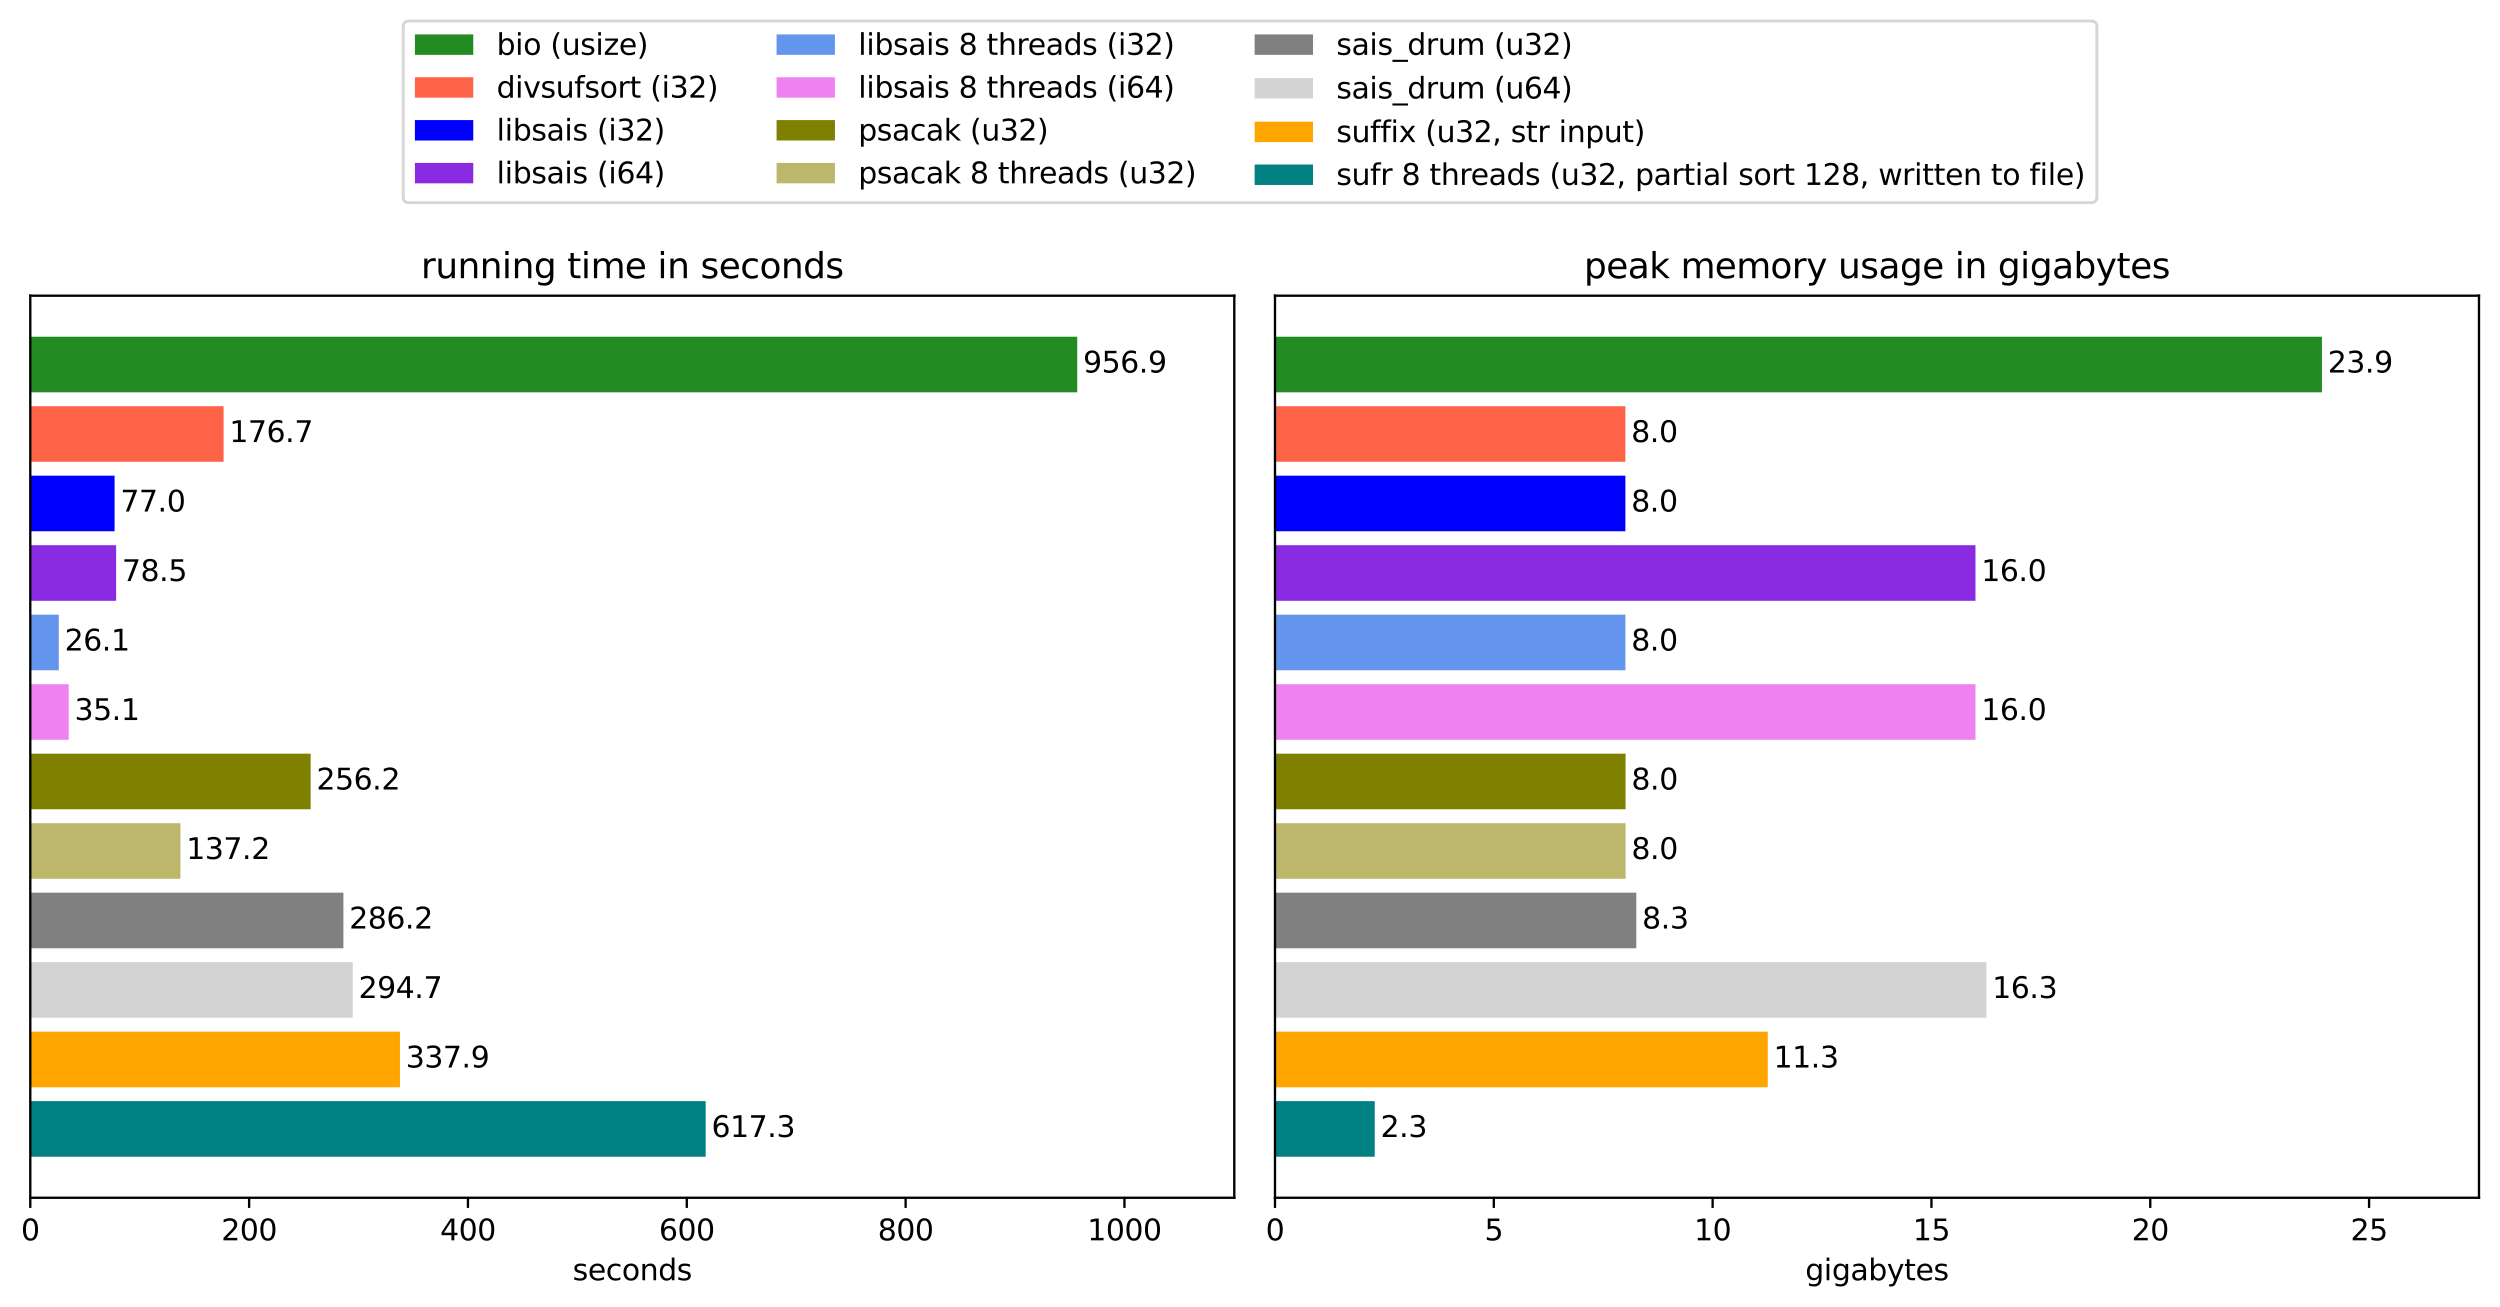 <?xml version="1.0" encoding="utf-8" standalone="no"?>
<!DOCTYPE svg PUBLIC "-//W3C//DTD SVG 1.1//EN"
  "http://www.w3.org/Graphics/SVG/1.1/DTD/svg11.dtd">
<svg xmlns:xlink="http://www.w3.org/1999/xlink" width="856.831pt" height="448.065pt" viewBox="0 0 856.831 448.065" xmlns="http://www.w3.org/2000/svg" version="1.1">
 <defs>
  <style type="text/css">*{stroke-linejoin: round; stroke-linecap: butt}</style>
 </defs>
 <g id="figure_1">
  <g id="patch_1">
   <path d="M -0 448.065 
L 856.831 448.065 
L 856.831 0 
L -0 0 
z
" style="fill: #ffffff"/>
  </g>
  <g id="axes_1">
   <g id="patch_2">
    <path d="M 10.381 410.509 
L 423.031 410.509 
L 423.031 101.349 
L 10.381 101.349 
z
" style="fill: #ffffff"/>
   </g>
   <g id="patch_3">
    <path d="M 10.381 134.456 
L 369.207 134.456 
L 369.207 115.401 
L 10.381 115.401 
z
" clip-path="url(#pc059c95134)" style="fill: #228b22"/>
   </g>
   <g id="patch_4">
    <path d="M 10.381 158.274 
L 76.629 158.274 
L 76.629 139.22 
L 10.381 139.22 
z
" clip-path="url(#pc059c95134)" style="fill: #ff6347"/>
   </g>
   <g id="patch_5">
    <path d="M 10.381 182.092 
L 39.272 182.092 
L 39.272 163.038 
L 10.381 163.038 
z
" clip-path="url(#pc059c95134)" style="fill: #0000ff"/>
   </g>
   <g id="patch_6">
    <path d="M 10.381 205.911 
L 39.808 205.911 
L 39.808 186.856 
L 10.381 186.856 
z
" clip-path="url(#pc059c95134)" style="fill: #8a2be2"/>
   </g>
   <g id="patch_7">
    <path d="M 10.381 229.729 
L 20.152 229.729 
L 20.152 210.674 
L 10.381 210.674 
z
" clip-path="url(#pc059c95134)" style="fill: #6495ed"/>
   </g>
   <g id="patch_8">
    <path d="M 10.381 253.547 
L 23.554 253.547 
L 23.554 234.492 
L 10.381 234.492 
z
" clip-path="url(#pc059c95134)" style="fill: #ee82ee"/>
   </g>
   <g id="patch_9">
    <path d="M 10.381 277.365 
L 106.468 277.365 
L 106.468 258.311 
L 10.381 258.311 
z
" clip-path="url(#pc059c95134)" style="fill: #808000"/>
   </g>
   <g id="patch_10">
    <path d="M 10.381 301.183 
L 61.846 301.183 
L 61.846 282.129 
L 10.381 282.129 
z
" clip-path="url(#pc059c95134)" style="fill: #bdb76b"/>
   </g>
   <g id="patch_11">
    <path d="M 10.381 325.001 
L 117.696 325.001 
L 117.696 305.947 
L 10.381 305.947 
z
" clip-path="url(#pc059c95134)" style="fill: #808080"/>
   </g>
   <g id="patch_12">
    <path d="M 10.381 348.82 
L 120.904 348.82 
L 120.904 329.765 
L 10.381 329.765 
z
" clip-path="url(#pc059c95134)" style="fill: #d3d3d3"/>
   </g>
   <g id="patch_13">
    <path d="M 10.381 372.638 
L 137.081 372.638 
L 137.081 353.583 
L 10.381 353.583 
z
" clip-path="url(#pc059c95134)" style="fill: #ffa500"/>
   </g>
   <g id="patch_14">
    <path d="M 10.381 396.456 
L 241.858 396.456 
L 241.858 377.401 
L 10.381 377.401 
z
" clip-path="url(#pc059c95134)" style="fill: #008080"/>
   </g>
   <g id="matplotlib.axis_1">
    <g id="xtick_1">
     <g id="line2d_1">
      <defs>
       <path id="mf794c2023c" d="M 0 0 
L 0 3.5 
" style="stroke: #000000; stroke-width: 0.8"/>
      </defs>
      <g>
       <use xlink:href="#mf794c2023c" x="10.381" y="410.509" style="stroke: #000000; stroke-width: 0.8"/>
      </g>
     </g>
     <g id="text_1">
      <!-- 0 -->
      <g transform="translate(7.2 425.107) scale(0.1 -0.1)">
       <defs>
        <path id="DejaVuSans-30" d="M 2034 4250 
Q 1547 4250 1301 3770 
Q 1056 3291 1056 2328 
Q 1056 1369 1301 889 
Q 1547 409 2034 409 
Q 2525 409 2770 889 
Q 3016 1369 3016 2328 
Q 3016 3291 2770 3770 
Q 2525 4250 2034 4250 
z
M 2034 4750 
Q 2819 4750 3233 4129 
Q 3647 3509 3647 2328 
Q 3647 1150 3233 529 
Q 2819 -91 2034 -91 
Q 1250 -91 836 529 
Q 422 1150 422 2328 
Q 422 3509 836 4129 
Q 1250 4750 2034 4750 
z
" transform="scale(0.016)"/>
       </defs>
       <use xlink:href="#DejaVuSans-30"/>
      </g>
     </g>
    </g>
    <g id="xtick_2">
     <g id="line2d_2">
      <g>
       <use xlink:href="#mf794c2023c" x="85.382" y="410.509" style="stroke: #000000; stroke-width: 0.8"/>
      </g>
     </g>
     <g id="text_2">
      <!-- 200 -->
      <g transform="translate(75.838 425.107) scale(0.1 -0.1)">
       <defs>
        <path id="DejaVuSans-32" d="M 1228 531 
L 3431 531 
L 3431 0 
L 469 0 
L 469 531 
Q 828 903 1448 1529 
Q 2069 2156 2228 2338 
Q 2531 2678 2651 2914 
Q 2772 3150 2772 3378 
Q 2772 3750 2511 3984 
Q 2250 4219 1831 4219 
Q 1534 4219 1204 4116 
Q 875 4013 500 3803 
L 500 4441 
Q 881 4594 1212 4672 
Q 1544 4750 1819 4750 
Q 2544 4750 2975 4387 
Q 3406 4025 3406 3419 
Q 3406 3131 3298 2873 
Q 3191 2616 2906 2266 
Q 2828 2175 2409 1742 
Q 1991 1309 1228 531 
z
" transform="scale(0.016)"/>
       </defs>
       <use xlink:href="#DejaVuSans-32"/>
       <use xlink:href="#DejaVuSans-30" transform="translate(63.623 0)"/>
       <use xlink:href="#DejaVuSans-30" transform="translate(127.246 0)"/>
      </g>
     </g>
    </g>
    <g id="xtick_3">
     <g id="line2d_3">
      <g>
       <use xlink:href="#mf794c2023c" x="160.383" y="410.509" style="stroke: #000000; stroke-width: 0.8"/>
      </g>
     </g>
     <g id="text_3">
      <!-- 400 -->
      <g transform="translate(150.839 425.107) scale(0.1 -0.1)">
       <defs>
        <path id="DejaVuSans-34" d="M 2419 4116 
L 825 1625 
L 2419 1625 
L 2419 4116 
z
M 2253 4666 
L 3047 4666 
L 3047 1625 
L 3713 1625 
L 3713 1100 
L 3047 1100 
L 3047 0 
L 2419 0 
L 2419 1100 
L 313 1100 
L 313 1709 
L 2253 4666 
z
" transform="scale(0.016)"/>
       </defs>
       <use xlink:href="#DejaVuSans-34"/>
       <use xlink:href="#DejaVuSans-30" transform="translate(63.623 0)"/>
       <use xlink:href="#DejaVuSans-30" transform="translate(127.246 0)"/>
      </g>
     </g>
    </g>
    <g id="xtick_4">
     <g id="line2d_4">
      <g>
       <use xlink:href="#mf794c2023c" x="235.384" y="410.509" style="stroke: #000000; stroke-width: 0.8"/>
      </g>
     </g>
     <g id="text_4">
      <!-- 600 -->
      <g transform="translate(225.84 425.107) scale(0.1 -0.1)">
       <defs>
        <path id="DejaVuSans-36" d="M 2113 2584 
Q 1688 2584 1439 2293 
Q 1191 2003 1191 1497 
Q 1191 994 1439 701 
Q 1688 409 2113 409 
Q 2538 409 2786 701 
Q 3034 994 3034 1497 
Q 3034 2003 2786 2293 
Q 2538 2584 2113 2584 
z
M 3366 4563 
L 3366 3988 
Q 3128 4100 2886 4159 
Q 2644 4219 2406 4219 
Q 1781 4219 1451 3797 
Q 1122 3375 1075 2522 
Q 1259 2794 1537 2939 
Q 1816 3084 2150 3084 
Q 2853 3084 3261 2657 
Q 3669 2231 3669 1497 
Q 3669 778 3244 343 
Q 2819 -91 2113 -91 
Q 1303 -91 875 529 
Q 447 1150 447 2328 
Q 447 3434 972 4092 
Q 1497 4750 2381 4750 
Q 2619 4750 2861 4703 
Q 3103 4656 3366 4563 
z
" transform="scale(0.016)"/>
       </defs>
       <use xlink:href="#DejaVuSans-36"/>
       <use xlink:href="#DejaVuSans-30" transform="translate(63.623 0)"/>
       <use xlink:href="#DejaVuSans-30" transform="translate(127.246 0)"/>
      </g>
     </g>
    </g>
    <g id="xtick_5">
     <g id="line2d_5">
      <g>
       <use xlink:href="#mf794c2023c" x="310.385" y="410.509" style="stroke: #000000; stroke-width: 0.8"/>
      </g>
     </g>
     <g id="text_5">
      <!-- 800 -->
      <g transform="translate(300.841 425.107) scale(0.1 -0.1)">
       <defs>
        <path id="DejaVuSans-38" d="M 2034 2216 
Q 1584 2216 1326 1975 
Q 1069 1734 1069 1313 
Q 1069 891 1326 650 
Q 1584 409 2034 409 
Q 2484 409 2743 651 
Q 3003 894 3003 1313 
Q 3003 1734 2745 1975 
Q 2488 2216 2034 2216 
z
M 1403 2484 
Q 997 2584 770 2862 
Q 544 3141 544 3541 
Q 544 4100 942 4425 
Q 1341 4750 2034 4750 
Q 2731 4750 3128 4425 
Q 3525 4100 3525 3541 
Q 3525 3141 3298 2862 
Q 3072 2584 2669 2484 
Q 3125 2378 3379 2068 
Q 3634 1759 3634 1313 
Q 3634 634 3220 271 
Q 2806 -91 2034 -91 
Q 1263 -91 848 271 
Q 434 634 434 1313 
Q 434 1759 690 2068 
Q 947 2378 1403 2484 
z
M 1172 3481 
Q 1172 3119 1398 2916 
Q 1625 2713 2034 2713 
Q 2441 2713 2670 2916 
Q 2900 3119 2900 3481 
Q 2900 3844 2670 4047 
Q 2441 4250 2034 4250 
Q 1625 4250 1398 4047 
Q 1172 3844 1172 3481 
z
" transform="scale(0.016)"/>
       </defs>
       <use xlink:href="#DejaVuSans-38"/>
       <use xlink:href="#DejaVuSans-30" transform="translate(63.623 0)"/>
       <use xlink:href="#DejaVuSans-30" transform="translate(127.246 0)"/>
      </g>
     </g>
    </g>
    <g id="xtick_6">
     <g id="line2d_6">
      <g>
       <use xlink:href="#mf794c2023c" x="385.385" y="410.509" style="stroke: #000000; stroke-width: 0.8"/>
      </g>
     </g>
     <g id="text_6">
      <!-- 1000 -->
      <g transform="translate(372.66 425.107) scale(0.1 -0.1)">
       <defs>
        <path id="DejaVuSans-31" d="M 794 531 
L 1825 531 
L 1825 4091 
L 703 3866 
L 703 4441 
L 1819 4666 
L 2450 4666 
L 2450 531 
L 3481 531 
L 3481 0 
L 794 0 
L 794 531 
z
" transform="scale(0.016)"/>
       </defs>
       <use xlink:href="#DejaVuSans-31"/>
       <use xlink:href="#DejaVuSans-30" transform="translate(63.623 0)"/>
       <use xlink:href="#DejaVuSans-30" transform="translate(127.246 0)"/>
       <use xlink:href="#DejaVuSans-30" transform="translate(190.869 0)"/>
      </g>
     </g>
    </g>
    <g id="text_7">
     <!-- seconds -->
     <g transform="translate(196.269 438.785) scale(0.1 -0.1)">
      <defs>
       <path id="DejaVuSans-73" d="M 2834 3397 
L 2834 2853 
Q 2591 2978 2328 3040 
Q 2066 3103 1784 3103 
Q 1356 3103 1142 2972 
Q 928 2841 928 2578 
Q 928 2378 1081 2264 
Q 1234 2150 1697 2047 
L 1894 2003 
Q 2506 1872 2764 1633 
Q 3022 1394 3022 966 
Q 3022 478 2636 193 
Q 2250 -91 1575 -91 
Q 1294 -91 989 -36 
Q 684 19 347 128 
L 347 722 
Q 666 556 975 473 
Q 1284 391 1588 391 
Q 1994 391 2212 530 
Q 2431 669 2431 922 
Q 2431 1156 2273 1281 
Q 2116 1406 1581 1522 
L 1381 1569 
Q 847 1681 609 1914 
Q 372 2147 372 2553 
Q 372 3047 722 3315 
Q 1072 3584 1716 3584 
Q 2034 3584 2315 3537 
Q 2597 3491 2834 3397 
z
" transform="scale(0.016)"/>
       <path id="DejaVuSans-65" d="M 3597 1894 
L 3597 1613 
L 953 1613 
Q 991 1019 1311 708 
Q 1631 397 2203 397 
Q 2534 397 2845 478 
Q 3156 559 3463 722 
L 3463 178 
Q 3153 47 2828 -22 
Q 2503 -91 2169 -91 
Q 1331 -91 842 396 
Q 353 884 353 1716 
Q 353 2575 817 3079 
Q 1281 3584 2069 3584 
Q 2775 3584 3186 3129 
Q 3597 2675 3597 1894 
z
M 3022 2063 
Q 3016 2534 2758 2815 
Q 2500 3097 2075 3097 
Q 1594 3097 1305 2825 
Q 1016 2553 972 2059 
L 3022 2063 
z
" transform="scale(0.016)"/>
       <path id="DejaVuSans-63" d="M 3122 3366 
L 3122 2828 
Q 2878 2963 2633 3030 
Q 2388 3097 2138 3097 
Q 1578 3097 1268 2742 
Q 959 2388 959 1747 
Q 959 1106 1268 751 
Q 1578 397 2138 397 
Q 2388 397 2633 464 
Q 2878 531 3122 666 
L 3122 134 
Q 2881 22 2623 -34 
Q 2366 -91 2075 -91 
Q 1284 -91 818 406 
Q 353 903 353 1747 
Q 353 2603 823 3093 
Q 1294 3584 2113 3584 
Q 2378 3584 2631 3529 
Q 2884 3475 3122 3366 
z
" transform="scale(0.016)"/>
       <path id="DejaVuSans-6f" d="M 1959 3097 
Q 1497 3097 1228 2736 
Q 959 2375 959 1747 
Q 959 1119 1226 758 
Q 1494 397 1959 397 
Q 2419 397 2687 759 
Q 2956 1122 2956 1747 
Q 2956 2369 2687 2733 
Q 2419 3097 1959 3097 
z
M 1959 3584 
Q 2709 3584 3137 3096 
Q 3566 2609 3566 1747 
Q 3566 888 3137 398 
Q 2709 -91 1959 -91 
Q 1206 -91 779 398 
Q 353 888 353 1747 
Q 353 2609 779 3096 
Q 1206 3584 1959 3584 
z
" transform="scale(0.016)"/>
       <path id="DejaVuSans-6e" d="M 3513 2113 
L 3513 0 
L 2938 0 
L 2938 2094 
Q 2938 2591 2744 2837 
Q 2550 3084 2163 3084 
Q 1697 3084 1428 2787 
Q 1159 2491 1159 1978 
L 1159 0 
L 581 0 
L 581 3500 
L 1159 3500 
L 1159 2956 
Q 1366 3272 1645 3428 
Q 1925 3584 2291 3584 
Q 2894 3584 3203 3211 
Q 3513 2838 3513 2113 
z
" transform="scale(0.016)"/>
       <path id="DejaVuSans-64" d="M 2906 2969 
L 2906 4863 
L 3481 4863 
L 3481 0 
L 2906 0 
L 2906 525 
Q 2725 213 2448 61 
Q 2172 -91 1784 -91 
Q 1150 -91 751 415 
Q 353 922 353 1747 
Q 353 2572 751 3078 
Q 1150 3584 1784 3584 
Q 2172 3584 2448 3432 
Q 2725 3281 2906 2969 
z
M 947 1747 
Q 947 1113 1208 752 
Q 1469 391 1925 391 
Q 2381 391 2643 752 
Q 2906 1113 2906 1747 
Q 2906 2381 2643 2742 
Q 2381 3103 1925 3103 
Q 1469 3103 1208 2742 
Q 947 2381 947 1747 
z
" transform="scale(0.016)"/>
      </defs>
      <use xlink:href="#DejaVuSans-73"/>
      <use xlink:href="#DejaVuSans-65" transform="translate(52.1 0)"/>
      <use xlink:href="#DejaVuSans-63" transform="translate(113.623 0)"/>
      <use xlink:href="#DejaVuSans-6f" transform="translate(168.604 0)"/>
      <use xlink:href="#DejaVuSans-6e" transform="translate(229.785 0)"/>
      <use xlink:href="#DejaVuSans-64" transform="translate(293.164 0)"/>
      <use xlink:href="#DejaVuSans-73" transform="translate(356.641 0)"/>
     </g>
    </g>
   </g>
   <g id="matplotlib.axis_2"/>
   <g id="patch_15">
    <path d="M 10.381 410.509 
L 10.381 101.349 
" style="fill: none; stroke: #000000; stroke-width: 0.8; stroke-linejoin: miter; stroke-linecap: square"/>
   </g>
   <g id="patch_16">
    <path d="M 423.031 410.509 
L 423.031 101.349 
" style="fill: none; stroke: #000000; stroke-width: 0.8; stroke-linejoin: miter; stroke-linecap: square"/>
   </g>
   <g id="patch_17">
    <path d="M 10.381 410.509 
L 423.031 410.509 
" style="fill: none; stroke: #000000; stroke-width: 0.8; stroke-linejoin: miter; stroke-linecap: square"/>
   </g>
   <g id="patch_18">
    <path d="M 10.381 101.349 
L 423.031 101.349 
" style="fill: none; stroke: #000000; stroke-width: 0.8; stroke-linejoin: miter; stroke-linecap: square"/>
   </g>
   <g id="text_8">
    <!-- 956.9 -->
    <g transform="translate(371.207 127.688) scale(0.1 -0.1)">
     <defs>
      <path id="DejaVuSans-39" d="M 703 97 
L 703 672 
Q 941 559 1184 500 
Q 1428 441 1663 441 
Q 2288 441 2617 861 
Q 2947 1281 2994 2138 
Q 2813 1869 2534 1725 
Q 2256 1581 1919 1581 
Q 1219 1581 811 2004 
Q 403 2428 403 3163 
Q 403 3881 828 4315 
Q 1253 4750 1959 4750 
Q 2769 4750 3195 4129 
Q 3622 3509 3622 2328 
Q 3622 1225 3098 567 
Q 2575 -91 1691 -91 
Q 1453 -91 1209 -44 
Q 966 3 703 97 
z
M 1959 2075 
Q 2384 2075 2632 2365 
Q 2881 2656 2881 3163 
Q 2881 3666 2632 3958 
Q 2384 4250 1959 4250 
Q 1534 4250 1286 3958 
Q 1038 3666 1038 3163 
Q 1038 2656 1286 2365 
Q 1534 2075 1959 2075 
z
" transform="scale(0.016)"/>
      <path id="DejaVuSans-35" d="M 691 4666 
L 3169 4666 
L 3169 4134 
L 1269 4134 
L 1269 2991 
Q 1406 3038 1543 3061 
Q 1681 3084 1819 3084 
Q 2600 3084 3056 2656 
Q 3513 2228 3513 1497 
Q 3513 744 3044 326 
Q 2575 -91 1722 -91 
Q 1428 -91 1123 -41 
Q 819 9 494 109 
L 494 744 
Q 775 591 1075 516 
Q 1375 441 1709 441 
Q 2250 441 2565 725 
Q 2881 1009 2881 1497 
Q 2881 1984 2565 2268 
Q 2250 2553 1709 2553 
Q 1456 2553 1204 2497 
Q 953 2441 691 2322 
L 691 4666 
z
" transform="scale(0.016)"/>
      <path id="DejaVuSans-2e" d="M 684 794 
L 1344 794 
L 1344 0 
L 684 0 
L 684 794 
z
" transform="scale(0.016)"/>
     </defs>
     <use xlink:href="#DejaVuSans-39"/>
     <use xlink:href="#DejaVuSans-35" transform="translate(63.623 0)"/>
     <use xlink:href="#DejaVuSans-36" transform="translate(127.246 0)"/>
     <use xlink:href="#DejaVuSans-2e" transform="translate(190.869 0)"/>
     <use xlink:href="#DejaVuSans-39" transform="translate(222.656 0)"/>
    </g>
   </g>
   <g id="text_9">
    <!-- 176.7 -->
    <g transform="translate(78.629 151.506) scale(0.1 -0.1)">
     <defs>
      <path id="DejaVuSans-37" d="M 525 4666 
L 3525 4666 
L 3525 4397 
L 1831 0 
L 1172 0 
L 2766 4134 
L 525 4134 
L 525 4666 
z
" transform="scale(0.016)"/>
     </defs>
     <use xlink:href="#DejaVuSans-31"/>
     <use xlink:href="#DejaVuSans-37" transform="translate(63.623 0)"/>
     <use xlink:href="#DejaVuSans-36" transform="translate(127.246 0)"/>
     <use xlink:href="#DejaVuSans-2e" transform="translate(190.869 0)"/>
     <use xlink:href="#DejaVuSans-37" transform="translate(222.656 0)"/>
    </g>
   </g>
   <g id="text_10">
    <!-- 77.0 -->
    <g transform="translate(41.272 175.324) scale(0.1 -0.1)">
     <use xlink:href="#DejaVuSans-37"/>
     <use xlink:href="#DejaVuSans-37" transform="translate(63.623 0)"/>
     <use xlink:href="#DejaVuSans-2e" transform="translate(127.246 0)"/>
     <use xlink:href="#DejaVuSans-30" transform="translate(159.033 0)"/>
    </g>
   </g>
   <g id="text_11">
    <!-- 78.5 -->
    <g transform="translate(41.808 199.143) scale(0.1 -0.1)">
     <use xlink:href="#DejaVuSans-37"/>
     <use xlink:href="#DejaVuSans-38" transform="translate(63.623 0)"/>
     <use xlink:href="#DejaVuSans-2e" transform="translate(127.246 0)"/>
     <use xlink:href="#DejaVuSans-35" transform="translate(159.033 0)"/>
    </g>
   </g>
   <g id="text_12">
    <!-- 26.1 -->
    <g transform="translate(22.152 222.961) scale(0.1 -0.1)">
     <use xlink:href="#DejaVuSans-32"/>
     <use xlink:href="#DejaVuSans-36" transform="translate(63.623 0)"/>
     <use xlink:href="#DejaVuSans-2e" transform="translate(127.246 0)"/>
     <use xlink:href="#DejaVuSans-31" transform="translate(159.033 0)"/>
    </g>
   </g>
   <g id="text_13">
    <!-- 35.1 -->
    <g transform="translate(25.554 246.779) scale(0.1 -0.1)">
     <defs>
      <path id="DejaVuSans-33" d="M 2597 2516 
Q 3050 2419 3304 2112 
Q 3559 1806 3559 1356 
Q 3559 666 3084 287 
Q 2609 -91 1734 -91 
Q 1441 -91 1130 -33 
Q 819 25 488 141 
L 488 750 
Q 750 597 1062 519 
Q 1375 441 1716 441 
Q 2309 441 2620 675 
Q 2931 909 2931 1356 
Q 2931 1769 2642 2001 
Q 2353 2234 1838 2234 
L 1294 2234 
L 1294 2753 
L 1863 2753 
Q 2328 2753 2575 2939 
Q 2822 3125 2822 3475 
Q 2822 3834 2567 4026 
Q 2313 4219 1838 4219 
Q 1578 4219 1281 4162 
Q 984 4106 628 3988 
L 628 4550 
Q 988 4650 1302 4700 
Q 1616 4750 1894 4750 
Q 2613 4750 3031 4423 
Q 3450 4097 3450 3541 
Q 3450 3153 3228 2886 
Q 3006 2619 2597 2516 
z
" transform="scale(0.016)"/>
     </defs>
     <use xlink:href="#DejaVuSans-33"/>
     <use xlink:href="#DejaVuSans-35" transform="translate(63.623 0)"/>
     <use xlink:href="#DejaVuSans-2e" transform="translate(127.246 0)"/>
     <use xlink:href="#DejaVuSans-31" transform="translate(159.033 0)"/>
    </g>
   </g>
   <g id="text_14">
    <!-- 256.2 -->
    <g transform="translate(108.468 270.597) scale(0.1 -0.1)">
     <use xlink:href="#DejaVuSans-32"/>
     <use xlink:href="#DejaVuSans-35" transform="translate(63.623 0)"/>
     <use xlink:href="#DejaVuSans-36" transform="translate(127.246 0)"/>
     <use xlink:href="#DejaVuSans-2e" transform="translate(190.869 0)"/>
     <use xlink:href="#DejaVuSans-32" transform="translate(222.656 0)"/>
    </g>
   </g>
   <g id="text_15">
    <!-- 137.2 -->
    <g transform="translate(63.846 294.415) scale(0.1 -0.1)">
     <use xlink:href="#DejaVuSans-31"/>
     <use xlink:href="#DejaVuSans-33" transform="translate(63.623 0)"/>
     <use xlink:href="#DejaVuSans-37" transform="translate(127.246 0)"/>
     <use xlink:href="#DejaVuSans-2e" transform="translate(190.869 0)"/>
     <use xlink:href="#DejaVuSans-32" transform="translate(222.656 0)"/>
    </g>
   </g>
   <g id="text_16">
    <!-- 286.2 -->
    <g transform="translate(119.696 318.234) scale(0.1 -0.1)">
     <use xlink:href="#DejaVuSans-32"/>
     <use xlink:href="#DejaVuSans-38" transform="translate(63.623 0)"/>
     <use xlink:href="#DejaVuSans-36" transform="translate(127.246 0)"/>
     <use xlink:href="#DejaVuSans-2e" transform="translate(190.869 0)"/>
     <use xlink:href="#DejaVuSans-32" transform="translate(222.656 0)"/>
    </g>
   </g>
   <g id="text_17">
    <!-- 294.7 -->
    <g transform="translate(122.904 342.052) scale(0.1 -0.1)">
     <use xlink:href="#DejaVuSans-32"/>
     <use xlink:href="#DejaVuSans-39" transform="translate(63.623 0)"/>
     <use xlink:href="#DejaVuSans-34" transform="translate(127.246 0)"/>
     <use xlink:href="#DejaVuSans-2e" transform="translate(190.869 0)"/>
     <use xlink:href="#DejaVuSans-37" transform="translate(222.656 0)"/>
    </g>
   </g>
   <g id="text_18">
    <!-- 337.9 -->
    <g transform="translate(139.081 365.87) scale(0.1 -0.1)">
     <use xlink:href="#DejaVuSans-33"/>
     <use xlink:href="#DejaVuSans-33" transform="translate(63.623 0)"/>
     <use xlink:href="#DejaVuSans-37" transform="translate(127.246 0)"/>
     <use xlink:href="#DejaVuSans-2e" transform="translate(190.869 0)"/>
     <use xlink:href="#DejaVuSans-39" transform="translate(222.656 0)"/>
    </g>
   </g>
   <g id="text_19">
    <!-- 617.3 -->
    <g transform="translate(243.858 389.688) scale(0.1 -0.1)">
     <use xlink:href="#DejaVuSans-36"/>
     <use xlink:href="#DejaVuSans-31" transform="translate(63.623 0)"/>
     <use xlink:href="#DejaVuSans-37" transform="translate(127.246 0)"/>
     <use xlink:href="#DejaVuSans-2e" transform="translate(190.869 0)"/>
     <use xlink:href="#DejaVuSans-33" transform="translate(222.656 0)"/>
    </g>
   </g>
   <g id="text_20">
    <!-- running time in seconds -->
    <g transform="translate(144.283 95.349) scale(0.12 -0.12)">
     <defs>
      <path id="DejaVuSans-72" d="M 2631 2963 
Q 2534 3019 2420 3045 
Q 2306 3072 2169 3072 
Q 1681 3072 1420 2755 
Q 1159 2438 1159 1844 
L 1159 0 
L 581 0 
L 581 3500 
L 1159 3500 
L 1159 2956 
Q 1341 3275 1631 3429 
Q 1922 3584 2338 3584 
Q 2397 3584 2469 3576 
Q 2541 3569 2628 3553 
L 2631 2963 
z
" transform="scale(0.016)"/>
      <path id="DejaVuSans-75" d="M 544 1381 
L 544 3500 
L 1119 3500 
L 1119 1403 
Q 1119 906 1312 657 
Q 1506 409 1894 409 
Q 2359 409 2629 706 
Q 2900 1003 2900 1516 
L 2900 3500 
L 3475 3500 
L 3475 0 
L 2900 0 
L 2900 538 
Q 2691 219 2414 64 
Q 2138 -91 1772 -91 
Q 1169 -91 856 284 
Q 544 659 544 1381 
z
M 1991 3584 
L 1991 3584 
z
" transform="scale(0.016)"/>
      <path id="DejaVuSans-69" d="M 603 3500 
L 1178 3500 
L 1178 0 
L 603 0 
L 603 3500 
z
M 603 4863 
L 1178 4863 
L 1178 4134 
L 603 4134 
L 603 4863 
z
" transform="scale(0.016)"/>
      <path id="DejaVuSans-67" d="M 2906 1791 
Q 2906 2416 2648 2759 
Q 2391 3103 1925 3103 
Q 1463 3103 1205 2759 
Q 947 2416 947 1791 
Q 947 1169 1205 825 
Q 1463 481 1925 481 
Q 2391 481 2648 825 
Q 2906 1169 2906 1791 
z
M 3481 434 
Q 3481 -459 3084 -895 
Q 2688 -1331 1869 -1331 
Q 1566 -1331 1297 -1286 
Q 1028 -1241 775 -1147 
L 775 -588 
Q 1028 -725 1275 -790 
Q 1522 -856 1778 -856 
Q 2344 -856 2625 -561 
Q 2906 -266 2906 331 
L 2906 616 
Q 2728 306 2450 153 
Q 2172 0 1784 0 
Q 1141 0 747 490 
Q 353 981 353 1791 
Q 353 2603 747 3093 
Q 1141 3584 1784 3584 
Q 2172 3584 2450 3431 
Q 2728 3278 2906 2969 
L 2906 3500 
L 3481 3500 
L 3481 434 
z
" transform="scale(0.016)"/>
      <path id="DejaVuSans-20" transform="scale(0.016)"/>
      <path id="DejaVuSans-74" d="M 1172 4494 
L 1172 3500 
L 2356 3500 
L 2356 3053 
L 1172 3053 
L 1172 1153 
Q 1172 725 1289 603 
Q 1406 481 1766 481 
L 2356 481 
L 2356 0 
L 1766 0 
Q 1100 0 847 248 
Q 594 497 594 1153 
L 594 3053 
L 172 3053 
L 172 3500 
L 594 3500 
L 594 4494 
L 1172 4494 
z
" transform="scale(0.016)"/>
      <path id="DejaVuSans-6d" d="M 3328 2828 
Q 3544 3216 3844 3400 
Q 4144 3584 4550 3584 
Q 5097 3584 5394 3201 
Q 5691 2819 5691 2113 
L 5691 0 
L 5113 0 
L 5113 2094 
Q 5113 2597 4934 2840 
Q 4756 3084 4391 3084 
Q 3944 3084 3684 2787 
Q 3425 2491 3425 1978 
L 3425 0 
L 2847 0 
L 2847 2094 
Q 2847 2600 2669 2842 
Q 2491 3084 2119 3084 
Q 1678 3084 1418 2786 
Q 1159 2488 1159 1978 
L 1159 0 
L 581 0 
L 581 3500 
L 1159 3500 
L 1159 2956 
Q 1356 3278 1631 3431 
Q 1906 3584 2284 3584 
Q 2666 3584 2933 3390 
Q 3200 3197 3328 2828 
z
" transform="scale(0.016)"/>
     </defs>
     <use xlink:href="#DejaVuSans-72"/>
     <use xlink:href="#DejaVuSans-75" transform="translate(41.113 0)"/>
     <use xlink:href="#DejaVuSans-6e" transform="translate(104.492 0)"/>
     <use xlink:href="#DejaVuSans-6e" transform="translate(167.871 0)"/>
     <use xlink:href="#DejaVuSans-69" transform="translate(231.25 0)"/>
     <use xlink:href="#DejaVuSans-6e" transform="translate(259.033 0)"/>
     <use xlink:href="#DejaVuSans-67" transform="translate(322.412 0)"/>
     <use xlink:href="#DejaVuSans-20" transform="translate(385.889 0)"/>
     <use xlink:href="#DejaVuSans-74" transform="translate(417.676 0)"/>
     <use xlink:href="#DejaVuSans-69" transform="translate(456.885 0)"/>
     <use xlink:href="#DejaVuSans-6d" transform="translate(484.668 0)"/>
     <use xlink:href="#DejaVuSans-65" transform="translate(582.08 0)"/>
     <use xlink:href="#DejaVuSans-20" transform="translate(643.604 0)"/>
     <use xlink:href="#DejaVuSans-69" transform="translate(675.391 0)"/>
     <use xlink:href="#DejaVuSans-6e" transform="translate(703.174 0)"/>
     <use xlink:href="#DejaVuSans-20" transform="translate(766.553 0)"/>
     <use xlink:href="#DejaVuSans-73" transform="translate(798.34 0)"/>
     <use xlink:href="#DejaVuSans-65" transform="translate(850.439 0)"/>
     <use xlink:href="#DejaVuSans-63" transform="translate(911.963 0)"/>
     <use xlink:href="#DejaVuSans-6f" transform="translate(966.943 0)"/>
     <use xlink:href="#DejaVuSans-6e" transform="translate(1028.125 0)"/>
     <use xlink:href="#DejaVuSans-64" transform="translate(1091.504 0)"/>
     <use xlink:href="#DejaVuSans-73" transform="translate(1154.98 0)"/>
    </g>
   </g>
  </g>
  <g id="axes_2">
   <g id="patch_19">
    <path d="M 436.981 410.509 
L 849.631 410.509 
L 849.631 101.349 
L 436.981 101.349 
z
" style="fill: #ffffff"/>
   </g>
   <g id="patch_20">
    <path d="M 436.981 134.456 
L 795.807 134.456 
L 795.807 115.401 
L 436.981 115.401 
z
" clip-path="url(#p12b063b01d)" style="fill: #228b22"/>
   </g>
   <g id="patch_21">
    <path d="M 436.981 158.274 
L 557.071 158.274 
L 557.071 139.22 
L 436.981 139.22 
z
" clip-path="url(#p12b063b01d)" style="fill: #ff6347"/>
   </g>
   <g id="patch_22">
    <path d="M 436.981 182.092 
L 557.068 182.092 
L 557.068 163.038 
L 436.981 163.038 
z
" clip-path="url(#p12b063b01d)" style="fill: #0000ff"/>
   </g>
   <g id="patch_23">
    <path d="M 436.981 205.911 
L 677.06 205.911 
L 677.06 186.856 
L 436.981 186.856 
z
" clip-path="url(#p12b063b01d)" style="fill: #8a2be2"/>
   </g>
   <g id="patch_24">
    <path d="M 436.981 229.729 
L 557.087 229.729 
L 557.087 210.674 
L 436.981 210.674 
z
" clip-path="url(#p12b063b01d)" style="fill: #6495ed"/>
   </g>
   <g id="patch_25">
    <path d="M 436.981 253.547 
L 677.064 253.547 
L 677.064 234.492 
L 436.981 234.492 
z
" clip-path="url(#p12b063b01d)" style="fill: #ee82ee"/>
   </g>
   <g id="patch_26">
    <path d="M 436.981 277.365 
L 557.138 277.365 
L 557.138 258.311 
L 436.981 258.311 
z
" clip-path="url(#p12b063b01d)" style="fill: #808000"/>
   </g>
   <g id="patch_27">
    <path d="M 436.981 301.183 
L 557.148 301.183 
L 557.148 282.129 
L 436.981 282.129 
z
" clip-path="url(#p12b063b01d)" style="fill: #bdb76b"/>
   </g>
   <g id="patch_28">
    <path d="M 436.981 325.001 
L 560.811 325.001 
L 560.811 305.947 
L 436.981 305.947 
z
" clip-path="url(#p12b063b01d)" style="fill: #808080"/>
   </g>
   <g id="patch_29">
    <path d="M 436.981 348.82 
L 680.805 348.82 
L 680.805 329.765 
L 436.981 329.765 
z
" clip-path="url(#p12b063b01d)" style="fill: #d3d3d3"/>
   </g>
   <g id="patch_30">
    <path d="M 436.981 372.638 
L 605.871 372.638 
L 605.871 353.583 
L 436.981 353.583 
z
" clip-path="url(#p12b063b01d)" style="fill: #ffa500"/>
   </g>
   <g id="patch_31">
    <path d="M 436.981 396.456 
L 471.161 396.456 
L 471.161 377.401 
L 436.981 377.401 
z
" clip-path="url(#p12b063b01d)" style="fill: #008080"/>
   </g>
   <g id="matplotlib.axis_3">
    <g id="xtick_7">
     <g id="line2d_7">
      <g>
       <use xlink:href="#mf794c2023c" x="436.981" y="410.509" style="stroke: #000000; stroke-width: 0.8"/>
      </g>
     </g>
     <g id="text_21">
      <!-- 0 -->
      <g transform="translate(433.8 425.107) scale(0.1 -0.1)">
       <use xlink:href="#DejaVuSans-30"/>
      </g>
     </g>
    </g>
    <g id="xtick_8">
     <g id="line2d_8">
      <g>
       <use xlink:href="#mf794c2023c" x="511.977" y="410.509" style="stroke: #000000; stroke-width: 0.8"/>
      </g>
     </g>
     <g id="text_22">
      <!-- 5 -->
      <g transform="translate(508.796 425.107) scale(0.1 -0.1)">
       <use xlink:href="#DejaVuSans-35"/>
      </g>
     </g>
    </g>
    <g id="xtick_9">
     <g id="line2d_9">
      <g>
       <use xlink:href="#mf794c2023c" x="586.973" y="410.509" style="stroke: #000000; stroke-width: 0.8"/>
      </g>
     </g>
     <g id="text_23">
      <!-- 10 -->
      <g transform="translate(580.61 425.107) scale(0.1 -0.1)">
       <use xlink:href="#DejaVuSans-31"/>
       <use xlink:href="#DejaVuSans-30" transform="translate(63.623 0)"/>
      </g>
     </g>
    </g>
    <g id="xtick_10">
     <g id="line2d_10">
      <g>
       <use xlink:href="#mf794c2023c" x="661.969" y="410.509" style="stroke: #000000; stroke-width: 0.8"/>
      </g>
     </g>
     <g id="text_24">
      <!-- 15 -->
      <g transform="translate(655.606 425.107) scale(0.1 -0.1)">
       <use xlink:href="#DejaVuSans-31"/>
       <use xlink:href="#DejaVuSans-35" transform="translate(63.623 0)"/>
      </g>
     </g>
    </g>
    <g id="xtick_11">
     <g id="line2d_11">
      <g>
       <use xlink:href="#mf794c2023c" x="736.964" y="410.509" style="stroke: #000000; stroke-width: 0.8"/>
      </g>
     </g>
     <g id="text_25">
      <!-- 20 -->
      <g transform="translate(730.602 425.107) scale(0.1 -0.1)">
       <use xlink:href="#DejaVuSans-32"/>
       <use xlink:href="#DejaVuSans-30" transform="translate(63.623 0)"/>
      </g>
     </g>
    </g>
    <g id="xtick_12">
     <g id="line2d_12">
      <g>
       <use xlink:href="#mf794c2023c" x="811.96" y="410.509" style="stroke: #000000; stroke-width: 0.8"/>
      </g>
     </g>
     <g id="text_26">
      <!-- 25 -->
      <g transform="translate(805.598 425.107) scale(0.1 -0.1)">
       <use xlink:href="#DejaVuSans-32"/>
       <use xlink:href="#DejaVuSans-35" transform="translate(63.623 0)"/>
      </g>
     </g>
    </g>
    <g id="text_27">
     <!-- gigabytes -->
     <g transform="translate(618.73 438.785) scale(0.1 -0.1)">
      <defs>
       <path id="DejaVuSans-61" d="M 2194 1759 
Q 1497 1759 1228 1600 
Q 959 1441 959 1056 
Q 959 750 1161 570 
Q 1363 391 1709 391 
Q 2188 391 2477 730 
Q 2766 1069 2766 1631 
L 2766 1759 
L 2194 1759 
z
M 3341 1997 
L 3341 0 
L 2766 0 
L 2766 531 
Q 2569 213 2275 61 
Q 1981 -91 1556 -91 
Q 1019 -91 701 211 
Q 384 513 384 1019 
Q 384 1609 779 1909 
Q 1175 2209 1959 2209 
L 2766 2209 
L 2766 2266 
Q 2766 2663 2505 2880 
Q 2244 3097 1772 3097 
Q 1472 3097 1187 3025 
Q 903 2953 641 2809 
L 641 3341 
Q 956 3463 1253 3523 
Q 1550 3584 1831 3584 
Q 2591 3584 2966 3190 
Q 3341 2797 3341 1997 
z
" transform="scale(0.016)"/>
       <path id="DejaVuSans-62" d="M 3116 1747 
Q 3116 2381 2855 2742 
Q 2594 3103 2138 3103 
Q 1681 3103 1420 2742 
Q 1159 2381 1159 1747 
Q 1159 1113 1420 752 
Q 1681 391 2138 391 
Q 2594 391 2855 752 
Q 3116 1113 3116 1747 
z
M 1159 2969 
Q 1341 3281 1617 3432 
Q 1894 3584 2278 3584 
Q 2916 3584 3314 3078 
Q 3713 2572 3713 1747 
Q 3713 922 3314 415 
Q 2916 -91 2278 -91 
Q 1894 -91 1617 61 
Q 1341 213 1159 525 
L 1159 0 
L 581 0 
L 581 4863 
L 1159 4863 
L 1159 2969 
z
" transform="scale(0.016)"/>
       <path id="DejaVuSans-79" d="M 2059 -325 
Q 1816 -950 1584 -1140 
Q 1353 -1331 966 -1331 
L 506 -1331 
L 506 -850 
L 844 -850 
Q 1081 -850 1212 -737 
Q 1344 -625 1503 -206 
L 1606 56 
L 191 3500 
L 800 3500 
L 1894 763 
L 2988 3500 
L 3597 3500 
L 2059 -325 
z
" transform="scale(0.016)"/>
      </defs>
      <use xlink:href="#DejaVuSans-67"/>
      <use xlink:href="#DejaVuSans-69" transform="translate(63.477 0)"/>
      <use xlink:href="#DejaVuSans-67" transform="translate(91.26 0)"/>
      <use xlink:href="#DejaVuSans-61" transform="translate(154.736 0)"/>
      <use xlink:href="#DejaVuSans-62" transform="translate(216.016 0)"/>
      <use xlink:href="#DejaVuSans-79" transform="translate(279.492 0)"/>
      <use xlink:href="#DejaVuSans-74" transform="translate(338.672 0)"/>
      <use xlink:href="#DejaVuSans-65" transform="translate(377.881 0)"/>
      <use xlink:href="#DejaVuSans-73" transform="translate(439.404 0)"/>
     </g>
    </g>
   </g>
   <g id="matplotlib.axis_4"/>
   <g id="patch_32">
    <path d="M 436.981 410.509 
L 436.981 101.349 
" style="fill: none; stroke: #000000; stroke-width: 0.8; stroke-linejoin: miter; stroke-linecap: square"/>
   </g>
   <g id="patch_33">
    <path d="M 849.631 410.509 
L 849.631 101.349 
" style="fill: none; stroke: #000000; stroke-width: 0.8; stroke-linejoin: miter; stroke-linecap: square"/>
   </g>
   <g id="patch_34">
    <path d="M 436.981 410.509 
L 849.631 410.509 
" style="fill: none; stroke: #000000; stroke-width: 0.8; stroke-linejoin: miter; stroke-linecap: square"/>
   </g>
   <g id="patch_35">
    <path d="M 436.981 101.349 
L 849.631 101.349 
" style="fill: none; stroke: #000000; stroke-width: 0.8; stroke-linejoin: miter; stroke-linecap: square"/>
   </g>
   <g id="text_28">
    <!-- 23.9 -->
    <g transform="translate(797.807 127.688) scale(0.1 -0.1)">
     <use xlink:href="#DejaVuSans-32"/>
     <use xlink:href="#DejaVuSans-33" transform="translate(63.623 0)"/>
     <use xlink:href="#DejaVuSans-2e" transform="translate(127.246 0)"/>
     <use xlink:href="#DejaVuSans-39" transform="translate(159.033 0)"/>
    </g>
   </g>
   <g id="text_29">
    <!-- 8.0 -->
    <g transform="translate(559.071 151.506) scale(0.1 -0.1)">
     <use xlink:href="#DejaVuSans-38"/>
     <use xlink:href="#DejaVuSans-2e" transform="translate(63.623 0)"/>
     <use xlink:href="#DejaVuSans-30" transform="translate(95.41 0)"/>
    </g>
   </g>
   <g id="text_30">
    <!-- 8.0 -->
    <g transform="translate(559.068 175.324) scale(0.1 -0.1)">
     <use xlink:href="#DejaVuSans-38"/>
     <use xlink:href="#DejaVuSans-2e" transform="translate(63.623 0)"/>
     <use xlink:href="#DejaVuSans-30" transform="translate(95.41 0)"/>
    </g>
   </g>
   <g id="text_31">
    <!-- 16.0 -->
    <g transform="translate(679.06 199.143) scale(0.1 -0.1)">
     <use xlink:href="#DejaVuSans-31"/>
     <use xlink:href="#DejaVuSans-36" transform="translate(63.623 0)"/>
     <use xlink:href="#DejaVuSans-2e" transform="translate(127.246 0)"/>
     <use xlink:href="#DejaVuSans-30" transform="translate(159.033 0)"/>
    </g>
   </g>
   <g id="text_32">
    <!-- 8.0 -->
    <g transform="translate(559.087 222.961) scale(0.1 -0.1)">
     <use xlink:href="#DejaVuSans-38"/>
     <use xlink:href="#DejaVuSans-2e" transform="translate(63.623 0)"/>
     <use xlink:href="#DejaVuSans-30" transform="translate(95.41 0)"/>
    </g>
   </g>
   <g id="text_33">
    <!-- 16.0 -->
    <g transform="translate(679.064 246.779) scale(0.1 -0.1)">
     <use xlink:href="#DejaVuSans-31"/>
     <use xlink:href="#DejaVuSans-36" transform="translate(63.623 0)"/>
     <use xlink:href="#DejaVuSans-2e" transform="translate(127.246 0)"/>
     <use xlink:href="#DejaVuSans-30" transform="translate(159.033 0)"/>
    </g>
   </g>
   <g id="text_34">
    <!-- 8.0 -->
    <g transform="translate(559.138 270.597) scale(0.1 -0.1)">
     <use xlink:href="#DejaVuSans-38"/>
     <use xlink:href="#DejaVuSans-2e" transform="translate(63.623 0)"/>
     <use xlink:href="#DejaVuSans-30" transform="translate(95.41 0)"/>
    </g>
   </g>
   <g id="text_35">
    <!-- 8.0 -->
    <g transform="translate(559.148 294.415) scale(0.1 -0.1)">
     <use xlink:href="#DejaVuSans-38"/>
     <use xlink:href="#DejaVuSans-2e" transform="translate(63.623 0)"/>
     <use xlink:href="#DejaVuSans-30" transform="translate(95.41 0)"/>
    </g>
   </g>
   <g id="text_36">
    <!-- 8.3 -->
    <g transform="translate(562.811 318.234) scale(0.1 -0.1)">
     <use xlink:href="#DejaVuSans-38"/>
     <use xlink:href="#DejaVuSans-2e" transform="translate(63.623 0)"/>
     <use xlink:href="#DejaVuSans-33" transform="translate(95.41 0)"/>
    </g>
   </g>
   <g id="text_37">
    <!-- 16.3 -->
    <g transform="translate(682.805 342.052) scale(0.1 -0.1)">
     <use xlink:href="#DejaVuSans-31"/>
     <use xlink:href="#DejaVuSans-36" transform="translate(63.623 0)"/>
     <use xlink:href="#DejaVuSans-2e" transform="translate(127.246 0)"/>
     <use xlink:href="#DejaVuSans-33" transform="translate(159.033 0)"/>
    </g>
   </g>
   <g id="text_38">
    <!-- 11.3 -->
    <g transform="translate(607.871 365.87) scale(0.1 -0.1)">
     <use xlink:href="#DejaVuSans-31"/>
     <use xlink:href="#DejaVuSans-31" transform="translate(63.623 0)"/>
     <use xlink:href="#DejaVuSans-2e" transform="translate(127.246 0)"/>
     <use xlink:href="#DejaVuSans-33" transform="translate(159.033 0)"/>
    </g>
   </g>
   <g id="text_39">
    <!-- 2.3 -->
    <g transform="translate(473.161 389.688) scale(0.1 -0.1)">
     <use xlink:href="#DejaVuSans-32"/>
     <use xlink:href="#DejaVuSans-2e" transform="translate(63.623 0)"/>
     <use xlink:href="#DejaVuSans-33" transform="translate(95.41 0)"/>
    </g>
   </g>
   <g id="text_40">
    <!-- peak memory usage in gigabytes -->
    <g transform="translate(542.89 95.349) scale(0.12 -0.12)">
     <defs>
      <path id="DejaVuSans-70" d="M 1159 525 
L 1159 -1331 
L 581 -1331 
L 581 3500 
L 1159 3500 
L 1159 2969 
Q 1341 3281 1617 3432 
Q 1894 3584 2278 3584 
Q 2916 3584 3314 3078 
Q 3713 2572 3713 1747 
Q 3713 922 3314 415 
Q 2916 -91 2278 -91 
Q 1894 -91 1617 61 
Q 1341 213 1159 525 
z
M 3116 1747 
Q 3116 2381 2855 2742 
Q 2594 3103 2138 3103 
Q 1681 3103 1420 2742 
Q 1159 2381 1159 1747 
Q 1159 1113 1420 752 
Q 1681 391 2138 391 
Q 2594 391 2855 752 
Q 3116 1113 3116 1747 
z
" transform="scale(0.016)"/>
      <path id="DejaVuSans-6b" d="M 581 4863 
L 1159 4863 
L 1159 1991 
L 2875 3500 
L 3609 3500 
L 1753 1863 
L 3688 0 
L 2938 0 
L 1159 1709 
L 1159 0 
L 581 0 
L 581 4863 
z
" transform="scale(0.016)"/>
     </defs>
     <use xlink:href="#DejaVuSans-70"/>
     <use xlink:href="#DejaVuSans-65" transform="translate(63.477 0)"/>
     <use xlink:href="#DejaVuSans-61" transform="translate(125 0)"/>
     <use xlink:href="#DejaVuSans-6b" transform="translate(186.279 0)"/>
     <use xlink:href="#DejaVuSans-20" transform="translate(244.189 0)"/>
     <use xlink:href="#DejaVuSans-6d" transform="translate(275.977 0)"/>
     <use xlink:href="#DejaVuSans-65" transform="translate(373.389 0)"/>
     <use xlink:href="#DejaVuSans-6d" transform="translate(434.912 0)"/>
     <use xlink:href="#DejaVuSans-6f" transform="translate(532.324 0)"/>
     <use xlink:href="#DejaVuSans-72" transform="translate(593.506 0)"/>
     <use xlink:href="#DejaVuSans-79" transform="translate(634.619 0)"/>
     <use xlink:href="#DejaVuSans-20" transform="translate(693.799 0)"/>
     <use xlink:href="#DejaVuSans-75" transform="translate(725.586 0)"/>
     <use xlink:href="#DejaVuSans-73" transform="translate(788.965 0)"/>
     <use xlink:href="#DejaVuSans-61" transform="translate(841.064 0)"/>
     <use xlink:href="#DejaVuSans-67" transform="translate(902.344 0)"/>
     <use xlink:href="#DejaVuSans-65" transform="translate(965.82 0)"/>
     <use xlink:href="#DejaVuSans-20" transform="translate(1027.344 0)"/>
     <use xlink:href="#DejaVuSans-69" transform="translate(1059.131 0)"/>
     <use xlink:href="#DejaVuSans-6e" transform="translate(1086.914 0)"/>
     <use xlink:href="#DejaVuSans-20" transform="translate(1150.293 0)"/>
     <use xlink:href="#DejaVuSans-67" transform="translate(1182.08 0)"/>
     <use xlink:href="#DejaVuSans-69" transform="translate(1245.557 0)"/>
     <use xlink:href="#DejaVuSans-67" transform="translate(1273.34 0)"/>
     <use xlink:href="#DejaVuSans-61" transform="translate(1336.816 0)"/>
     <use xlink:href="#DejaVuSans-62" transform="translate(1398.096 0)"/>
     <use xlink:href="#DejaVuSans-79" transform="translate(1461.572 0)"/>
     <use xlink:href="#DejaVuSans-74" transform="translate(1520.752 0)"/>
     <use xlink:href="#DejaVuSans-65" transform="translate(1559.961 0)"/>
     <use xlink:href="#DejaVuSans-73" transform="translate(1621.484 0)"/>
    </g>
   </g>
  </g>
  <g id="legend_1">
   <g id="patch_36">
    <path d="M 140.202 69.469 
L 716.661 69.469 
Q 718.661 69.469 718.661 67.469 
L 718.661 9.2 
Q 718.661 7.2 716.661 7.2 
L 140.202 7.2 
Q 138.202 7.2 138.202 9.2 
L 138.202 67.469 
Q 138.202 69.469 140.202 69.469 
z
" style="fill: #ffffff; opacity: 0.8; stroke: #cccccc; stroke-linejoin: miter"/>
   </g>
   <g id="patch_37">
    <path d="M 142.202 18.798 
L 162.202 18.798 
L 162.202 11.798 
L 142.202 11.798 
z
" style="fill: #228b22"/>
   </g>
   <g id="text_41">
    <!-- bio (usize) -->
    <g transform="translate(170.202 18.798) scale(0.1 -0.1)">
     <defs>
      <path id="DejaVuSans-28" d="M 1984 4856 
Q 1566 4138 1362 3434 
Q 1159 2731 1159 2009 
Q 1159 1288 1364 580 
Q 1569 -128 1984 -844 
L 1484 -844 
Q 1016 -109 783 600 
Q 550 1309 550 2009 
Q 550 2706 781 3412 
Q 1013 4119 1484 4856 
L 1984 4856 
z
" transform="scale(0.016)"/>
      <path id="DejaVuSans-7a" d="M 353 3500 
L 3084 3500 
L 3084 2975 
L 922 459 
L 3084 459 
L 3084 0 
L 275 0 
L 275 525 
L 2438 3041 
L 353 3041 
L 353 3500 
z
" transform="scale(0.016)"/>
      <path id="DejaVuSans-29" d="M 513 4856 
L 1013 4856 
Q 1481 4119 1714 3412 
Q 1947 2706 1947 2009 
Q 1947 1309 1714 600 
Q 1481 -109 1013 -844 
L 513 -844 
Q 928 -128 1133 580 
Q 1338 1288 1338 2009 
Q 1338 2731 1133 3434 
Q 928 4138 513 4856 
z
" transform="scale(0.016)"/>
     </defs>
     <use xlink:href="#DejaVuSans-62"/>
     <use xlink:href="#DejaVuSans-69" transform="translate(63.477 0)"/>
     <use xlink:href="#DejaVuSans-6f" transform="translate(91.26 0)"/>
     <use xlink:href="#DejaVuSans-20" transform="translate(152.441 0)"/>
     <use xlink:href="#DejaVuSans-28" transform="translate(184.229 0)"/>
     <use xlink:href="#DejaVuSans-75" transform="translate(223.242 0)"/>
     <use xlink:href="#DejaVuSans-73" transform="translate(286.621 0)"/>
     <use xlink:href="#DejaVuSans-69" transform="translate(338.721 0)"/>
     <use xlink:href="#DejaVuSans-7a" transform="translate(366.504 0)"/>
     <use xlink:href="#DejaVuSans-65" transform="translate(418.994 0)"/>
     <use xlink:href="#DejaVuSans-29" transform="translate(480.518 0)"/>
    </g>
   </g>
   <g id="patch_38">
    <path d="M 142.202 33.477 
L 162.202 33.477 
L 162.202 26.477 
L 142.202 26.477 
z
" style="fill: #ff6347"/>
   </g>
   <g id="text_42">
    <!-- divsufsort (i32) -->
    <g transform="translate(170.202 33.477) scale(0.1 -0.1)">
     <defs>
      <path id="DejaVuSans-76" d="M 191 3500 
L 800 3500 
L 1894 563 
L 2988 3500 
L 3597 3500 
L 2284 0 
L 1503 0 
L 191 3500 
z
" transform="scale(0.016)"/>
      <path id="DejaVuSans-66" d="M 2375 4863 
L 2375 4384 
L 1825 4384 
Q 1516 4384 1395 4259 
Q 1275 4134 1275 3809 
L 1275 3500 
L 2222 3500 
L 2222 3053 
L 1275 3053 
L 1275 0 
L 697 0 
L 697 3053 
L 147 3053 
L 147 3500 
L 697 3500 
L 697 3744 
Q 697 4328 969 4595 
Q 1241 4863 1831 4863 
L 2375 4863 
z
" transform="scale(0.016)"/>
     </defs>
     <use xlink:href="#DejaVuSans-64"/>
     <use xlink:href="#DejaVuSans-69" transform="translate(63.477 0)"/>
     <use xlink:href="#DejaVuSans-76" transform="translate(91.26 0)"/>
     <use xlink:href="#DejaVuSans-73" transform="translate(150.439 0)"/>
     <use xlink:href="#DejaVuSans-75" transform="translate(202.539 0)"/>
     <use xlink:href="#DejaVuSans-66" transform="translate(265.918 0)"/>
     <use xlink:href="#DejaVuSans-73" transform="translate(301.123 0)"/>
     <use xlink:href="#DejaVuSans-6f" transform="translate(353.223 0)"/>
     <use xlink:href="#DejaVuSans-72" transform="translate(414.404 0)"/>
     <use xlink:href="#DejaVuSans-74" transform="translate(455.518 0)"/>
     <use xlink:href="#DejaVuSans-20" transform="translate(494.727 0)"/>
     <use xlink:href="#DejaVuSans-28" transform="translate(526.514 0)"/>
     <use xlink:href="#DejaVuSans-69" transform="translate(565.527 0)"/>
     <use xlink:href="#DejaVuSans-33" transform="translate(593.311 0)"/>
     <use xlink:href="#DejaVuSans-32" transform="translate(656.934 0)"/>
     <use xlink:href="#DejaVuSans-29" transform="translate(720.557 0)"/>
    </g>
   </g>
   <g id="patch_39">
    <path d="M 142.202 48.155 
L 162.202 48.155 
L 162.202 41.155 
L 142.202 41.155 
z
" style="fill: #0000ff"/>
   </g>
   <g id="text_43">
    <!-- libsais (i32) -->
    <g transform="translate(170.202 48.155) scale(0.1 -0.1)">
     <defs>
      <path id="DejaVuSans-6c" d="M 603 4863 
L 1178 4863 
L 1178 0 
L 603 0 
L 603 4863 
z
" transform="scale(0.016)"/>
     </defs>
     <use xlink:href="#DejaVuSans-6c"/>
     <use xlink:href="#DejaVuSans-69" transform="translate(27.783 0)"/>
     <use xlink:href="#DejaVuSans-62" transform="translate(55.566 0)"/>
     <use xlink:href="#DejaVuSans-73" transform="translate(119.043 0)"/>
     <use xlink:href="#DejaVuSans-61" transform="translate(171.143 0)"/>
     <use xlink:href="#DejaVuSans-69" transform="translate(232.422 0)"/>
     <use xlink:href="#DejaVuSans-73" transform="translate(260.205 0)"/>
     <use xlink:href="#DejaVuSans-20" transform="translate(312.305 0)"/>
     <use xlink:href="#DejaVuSans-28" transform="translate(344.092 0)"/>
     <use xlink:href="#DejaVuSans-69" transform="translate(383.105 0)"/>
     <use xlink:href="#DejaVuSans-33" transform="translate(410.889 0)"/>
     <use xlink:href="#DejaVuSans-32" transform="translate(474.512 0)"/>
     <use xlink:href="#DejaVuSans-29" transform="translate(538.135 0)"/>
    </g>
   </g>
   <g id="patch_40">
    <path d="M 142.202 62.833 
L 162.202 62.833 
L 162.202 55.833 
L 142.202 55.833 
z
" style="fill: #8a2be2"/>
   </g>
   <g id="text_44">
    <!-- libsais (i64) -->
    <g transform="translate(170.202 62.833) scale(0.1 -0.1)">
     <use xlink:href="#DejaVuSans-6c"/>
     <use xlink:href="#DejaVuSans-69" transform="translate(27.783 0)"/>
     <use xlink:href="#DejaVuSans-62" transform="translate(55.566 0)"/>
     <use xlink:href="#DejaVuSans-73" transform="translate(119.043 0)"/>
     <use xlink:href="#DejaVuSans-61" transform="translate(171.143 0)"/>
     <use xlink:href="#DejaVuSans-69" transform="translate(232.422 0)"/>
     <use xlink:href="#DejaVuSans-73" transform="translate(260.205 0)"/>
     <use xlink:href="#DejaVuSans-20" transform="translate(312.305 0)"/>
     <use xlink:href="#DejaVuSans-28" transform="translate(344.092 0)"/>
     <use xlink:href="#DejaVuSans-69" transform="translate(383.105 0)"/>
     <use xlink:href="#DejaVuSans-36" transform="translate(410.889 0)"/>
     <use xlink:href="#DejaVuSans-34" transform="translate(474.512 0)"/>
     <use xlink:href="#DejaVuSans-29" transform="translate(538.135 0)"/>
    </g>
   </g>
   <g id="patch_41">
    <path d="M 266.158 18.798 
L 286.158 18.798 
L 286.158 11.798 
L 266.158 11.798 
z
" style="fill: #6495ed"/>
   </g>
   <g id="text_45">
    <!-- libsais 8 threads (i32) -->
    <g transform="translate(294.158 18.798) scale(0.1 -0.1)">
     <defs>
      <path id="DejaVuSans-68" d="M 3513 2113 
L 3513 0 
L 2938 0 
L 2938 2094 
Q 2938 2591 2744 2837 
Q 2550 3084 2163 3084 
Q 1697 3084 1428 2787 
Q 1159 2491 1159 1978 
L 1159 0 
L 581 0 
L 581 4863 
L 1159 4863 
L 1159 2956 
Q 1366 3272 1645 3428 
Q 1925 3584 2291 3584 
Q 2894 3584 3203 3211 
Q 3513 2838 3513 2113 
z
" transform="scale(0.016)"/>
     </defs>
     <use xlink:href="#DejaVuSans-6c"/>
     <use xlink:href="#DejaVuSans-69" transform="translate(27.783 0)"/>
     <use xlink:href="#DejaVuSans-62" transform="translate(55.566 0)"/>
     <use xlink:href="#DejaVuSans-73" transform="translate(119.043 0)"/>
     <use xlink:href="#DejaVuSans-61" transform="translate(171.143 0)"/>
     <use xlink:href="#DejaVuSans-69" transform="translate(232.422 0)"/>
     <use xlink:href="#DejaVuSans-73" transform="translate(260.205 0)"/>
     <use xlink:href="#DejaVuSans-20" transform="translate(312.305 0)"/>
     <use xlink:href="#DejaVuSans-38" transform="translate(344.092 0)"/>
     <use xlink:href="#DejaVuSans-20" transform="translate(407.715 0)"/>
     <use xlink:href="#DejaVuSans-74" transform="translate(439.502 0)"/>
     <use xlink:href="#DejaVuSans-68" transform="translate(478.711 0)"/>
     <use xlink:href="#DejaVuSans-72" transform="translate(542.09 0)"/>
     <use xlink:href="#DejaVuSans-65" transform="translate(580.953 0)"/>
     <use xlink:href="#DejaVuSans-61" transform="translate(642.477 0)"/>
     <use xlink:href="#DejaVuSans-64" transform="translate(703.756 0)"/>
     <use xlink:href="#DejaVuSans-73" transform="translate(767.232 0)"/>
     <use xlink:href="#DejaVuSans-20" transform="translate(819.332 0)"/>
     <use xlink:href="#DejaVuSans-28" transform="translate(851.119 0)"/>
     <use xlink:href="#DejaVuSans-69" transform="translate(890.133 0)"/>
     <use xlink:href="#DejaVuSans-33" transform="translate(917.916 0)"/>
     <use xlink:href="#DejaVuSans-32" transform="translate(981.539 0)"/>
     <use xlink:href="#DejaVuSans-29" transform="translate(1045.162 0)"/>
    </g>
   </g>
   <g id="patch_42">
    <path d="M 266.158 33.477 
L 286.158 33.477 
L 286.158 26.477 
L 266.158 26.477 
z
" style="fill: #ee82ee"/>
   </g>
   <g id="text_46">
    <!-- libsais 8 threads (i64) -->
    <g transform="translate(294.158 33.477) scale(0.1 -0.1)">
     <use xlink:href="#DejaVuSans-6c"/>
     <use xlink:href="#DejaVuSans-69" transform="translate(27.783 0)"/>
     <use xlink:href="#DejaVuSans-62" transform="translate(55.566 0)"/>
     <use xlink:href="#DejaVuSans-73" transform="translate(119.043 0)"/>
     <use xlink:href="#DejaVuSans-61" transform="translate(171.143 0)"/>
     <use xlink:href="#DejaVuSans-69" transform="translate(232.422 0)"/>
     <use xlink:href="#DejaVuSans-73" transform="translate(260.205 0)"/>
     <use xlink:href="#DejaVuSans-20" transform="translate(312.305 0)"/>
     <use xlink:href="#DejaVuSans-38" transform="translate(344.092 0)"/>
     <use xlink:href="#DejaVuSans-20" transform="translate(407.715 0)"/>
     <use xlink:href="#DejaVuSans-74" transform="translate(439.502 0)"/>
     <use xlink:href="#DejaVuSans-68" transform="translate(478.711 0)"/>
     <use xlink:href="#DejaVuSans-72" transform="translate(542.09 0)"/>
     <use xlink:href="#DejaVuSans-65" transform="translate(580.953 0)"/>
     <use xlink:href="#DejaVuSans-61" transform="translate(642.477 0)"/>
     <use xlink:href="#DejaVuSans-64" transform="translate(703.756 0)"/>
     <use xlink:href="#DejaVuSans-73" transform="translate(767.232 0)"/>
     <use xlink:href="#DejaVuSans-20" transform="translate(819.332 0)"/>
     <use xlink:href="#DejaVuSans-28" transform="translate(851.119 0)"/>
     <use xlink:href="#DejaVuSans-69" transform="translate(890.133 0)"/>
     <use xlink:href="#DejaVuSans-36" transform="translate(917.916 0)"/>
     <use xlink:href="#DejaVuSans-34" transform="translate(981.539 0)"/>
     <use xlink:href="#DejaVuSans-29" transform="translate(1045.162 0)"/>
    </g>
   </g>
   <g id="patch_43">
    <path d="M 266.158 48.155 
L 286.158 48.155 
L 286.158 41.155 
L 266.158 41.155 
z
" style="fill: #808000"/>
   </g>
   <g id="text_47">
    <!-- psacak (u32) -->
    <g transform="translate(294.158 48.155) scale(0.1 -0.1)">
     <use xlink:href="#DejaVuSans-70"/>
     <use xlink:href="#DejaVuSans-73" transform="translate(63.477 0)"/>
     <use xlink:href="#DejaVuSans-61" transform="translate(115.576 0)"/>
     <use xlink:href="#DejaVuSans-63" transform="translate(176.855 0)"/>
     <use xlink:href="#DejaVuSans-61" transform="translate(231.836 0)"/>
     <use xlink:href="#DejaVuSans-6b" transform="translate(293.115 0)"/>
     <use xlink:href="#DejaVuSans-20" transform="translate(351.025 0)"/>
     <use xlink:href="#DejaVuSans-28" transform="translate(382.812 0)"/>
     <use xlink:href="#DejaVuSans-75" transform="translate(421.826 0)"/>
     <use xlink:href="#DejaVuSans-33" transform="translate(485.205 0)"/>
     <use xlink:href="#DejaVuSans-32" transform="translate(548.828 0)"/>
     <use xlink:href="#DejaVuSans-29" transform="translate(612.451 0)"/>
    </g>
   </g>
   <g id="patch_44">
    <path d="M 266.158 62.833 
L 286.158 62.833 
L 286.158 55.833 
L 266.158 55.833 
z
" style="fill: #bdb76b"/>
   </g>
   <g id="text_48">
    <!-- psacak 8 threads (u32) -->
    <g transform="translate(294.158 62.833) scale(0.1 -0.1)">
     <use xlink:href="#DejaVuSans-70"/>
     <use xlink:href="#DejaVuSans-73" transform="translate(63.477 0)"/>
     <use xlink:href="#DejaVuSans-61" transform="translate(115.576 0)"/>
     <use xlink:href="#DejaVuSans-63" transform="translate(176.855 0)"/>
     <use xlink:href="#DejaVuSans-61" transform="translate(231.836 0)"/>
     <use xlink:href="#DejaVuSans-6b" transform="translate(293.115 0)"/>
     <use xlink:href="#DejaVuSans-20" transform="translate(351.025 0)"/>
     <use xlink:href="#DejaVuSans-38" transform="translate(382.812 0)"/>
     <use xlink:href="#DejaVuSans-20" transform="translate(446.436 0)"/>
     <use xlink:href="#DejaVuSans-74" transform="translate(478.223 0)"/>
     <use xlink:href="#DejaVuSans-68" transform="translate(517.432 0)"/>
     <use xlink:href="#DejaVuSans-72" transform="translate(580.811 0)"/>
     <use xlink:href="#DejaVuSans-65" transform="translate(619.674 0)"/>
     <use xlink:href="#DejaVuSans-61" transform="translate(681.197 0)"/>
     <use xlink:href="#DejaVuSans-64" transform="translate(742.477 0)"/>
     <use xlink:href="#DejaVuSans-73" transform="translate(805.953 0)"/>
     <use xlink:href="#DejaVuSans-20" transform="translate(858.053 0)"/>
     <use xlink:href="#DejaVuSans-28" transform="translate(889.84 0)"/>
     <use xlink:href="#DejaVuSans-75" transform="translate(928.854 0)"/>
     <use xlink:href="#DejaVuSans-33" transform="translate(992.232 0)"/>
     <use xlink:href="#DejaVuSans-32" transform="translate(1055.855 0)"/>
     <use xlink:href="#DejaVuSans-29" transform="translate(1119.479 0)"/>
    </g>
   </g>
   <g id="patch_45">
    <path d="M 430.006 18.798 
L 450.006 18.798 
L 450.006 11.798 
L 430.006 11.798 
z
" style="fill: #808080"/>
   </g>
   <g id="text_49">
    <!-- sais_drum (u32) -->
    <g transform="translate(458.006 18.798) scale(0.1 -0.1)">
     <defs>
      <path id="DejaVuSans-5f" d="M 3263 -1063 
L 3263 -1509 
L -63 -1509 
L -63 -1063 
L 3263 -1063 
z
" transform="scale(0.016)"/>
     </defs>
     <use xlink:href="#DejaVuSans-73"/>
     <use xlink:href="#DejaVuSans-61" transform="translate(52.1 0)"/>
     <use xlink:href="#DejaVuSans-69" transform="translate(113.379 0)"/>
     <use xlink:href="#DejaVuSans-73" transform="translate(141.162 0)"/>
     <use xlink:href="#DejaVuSans-5f" transform="translate(193.262 0)"/>
     <use xlink:href="#DejaVuSans-64" transform="translate(243.262 0)"/>
     <use xlink:href="#DejaVuSans-72" transform="translate(306.738 0)"/>
     <use xlink:href="#DejaVuSans-75" transform="translate(347.852 0)"/>
     <use xlink:href="#DejaVuSans-6d" transform="translate(411.23 0)"/>
     <use xlink:href="#DejaVuSans-20" transform="translate(508.643 0)"/>
     <use xlink:href="#DejaVuSans-28" transform="translate(540.43 0)"/>
     <use xlink:href="#DejaVuSans-75" transform="translate(579.443 0)"/>
     <use xlink:href="#DejaVuSans-33" transform="translate(642.822 0)"/>
     <use xlink:href="#DejaVuSans-32" transform="translate(706.445 0)"/>
     <use xlink:href="#DejaVuSans-29" transform="translate(770.068 0)"/>
    </g>
   </g>
   <g id="patch_46">
    <path d="M 430.006 33.755 
L 450.006 33.755 
L 450.006 26.755 
L 430.006 26.755 
z
" style="fill: #d3d3d3"/>
   </g>
   <g id="text_50">
    <!-- sais_drum (u64) -->
    <g transform="translate(458.006 33.755) scale(0.1 -0.1)">
     <use xlink:href="#DejaVuSans-73"/>
     <use xlink:href="#DejaVuSans-61" transform="translate(52.1 0)"/>
     <use xlink:href="#DejaVuSans-69" transform="translate(113.379 0)"/>
     <use xlink:href="#DejaVuSans-73" transform="translate(141.162 0)"/>
     <use xlink:href="#DejaVuSans-5f" transform="translate(193.262 0)"/>
     <use xlink:href="#DejaVuSans-64" transform="translate(243.262 0)"/>
     <use xlink:href="#DejaVuSans-72" transform="translate(306.738 0)"/>
     <use xlink:href="#DejaVuSans-75" transform="translate(347.852 0)"/>
     <use xlink:href="#DejaVuSans-6d" transform="translate(411.23 0)"/>
     <use xlink:href="#DejaVuSans-20" transform="translate(508.643 0)"/>
     <use xlink:href="#DejaVuSans-28" transform="translate(540.43 0)"/>
     <use xlink:href="#DejaVuSans-75" transform="translate(579.443 0)"/>
     <use xlink:href="#DejaVuSans-36" transform="translate(642.822 0)"/>
     <use xlink:href="#DejaVuSans-34" transform="translate(706.445 0)"/>
     <use xlink:href="#DejaVuSans-29" transform="translate(770.068 0)"/>
    </g>
   </g>
   <g id="patch_47">
    <path d="M 430.006 48.711 
L 450.006 48.711 
L 450.006 41.711 
L 430.006 41.711 
z
" style="fill: #ffa500"/>
   </g>
   <g id="text_51">
    <!-- suffix (u32, str input) -->
    <g transform="translate(458.006 48.711) scale(0.1 -0.1)">
     <defs>
      <path id="DejaVuSans-78" d="M 3513 3500 
L 2247 1797 
L 3578 0 
L 2900 0 
L 1881 1375 
L 863 0 
L 184 0 
L 1544 1831 
L 300 3500 
L 978 3500 
L 1906 2253 
L 2834 3500 
L 3513 3500 
z
" transform="scale(0.016)"/>
      <path id="DejaVuSans-2c" d="M 750 794 
L 1409 794 
L 1409 256 
L 897 -744 
L 494 -744 
L 750 256 
L 750 794 
z
" transform="scale(0.016)"/>
     </defs>
     <use xlink:href="#DejaVuSans-73"/>
     <use xlink:href="#DejaVuSans-75" transform="translate(52.1 0)"/>
     <use xlink:href="#DejaVuSans-66" transform="translate(115.479 0)"/>
     <use xlink:href="#DejaVuSans-66" transform="translate(150.684 0)"/>
     <use xlink:href="#DejaVuSans-69" transform="translate(185.889 0)"/>
     <use xlink:href="#DejaVuSans-78" transform="translate(213.672 0)"/>
     <use xlink:href="#DejaVuSans-20" transform="translate(272.852 0)"/>
     <use xlink:href="#DejaVuSans-28" transform="translate(304.639 0)"/>
     <use xlink:href="#DejaVuSans-75" transform="translate(343.652 0)"/>
     <use xlink:href="#DejaVuSans-33" transform="translate(407.031 0)"/>
     <use xlink:href="#DejaVuSans-32" transform="translate(470.654 0)"/>
     <use xlink:href="#DejaVuSans-2c" transform="translate(534.277 0)"/>
     <use xlink:href="#DejaVuSans-20" transform="translate(566.064 0)"/>
     <use xlink:href="#DejaVuSans-73" transform="translate(597.852 0)"/>
     <use xlink:href="#DejaVuSans-74" transform="translate(649.951 0)"/>
     <use xlink:href="#DejaVuSans-72" transform="translate(689.16 0)"/>
     <use xlink:href="#DejaVuSans-20" transform="translate(730.273 0)"/>
     <use xlink:href="#DejaVuSans-69" transform="translate(762.061 0)"/>
     <use xlink:href="#DejaVuSans-6e" transform="translate(789.844 0)"/>
     <use xlink:href="#DejaVuSans-70" transform="translate(853.223 0)"/>
     <use xlink:href="#DejaVuSans-75" transform="translate(916.699 0)"/>
     <use xlink:href="#DejaVuSans-74" transform="translate(980.078 0)"/>
     <use xlink:href="#DejaVuSans-29" transform="translate(1019.287 0)"/>
    </g>
   </g>
   <g id="patch_48">
    <path d="M 430.006 63.389 
L 450.006 63.389 
L 450.006 56.389 
L 430.006 56.389 
z
" style="fill: #008080"/>
   </g>
   <g id="text_52">
    <!-- sufr 8 threads (u32, partial sort 128, written to file) -->
    <g transform="translate(458.006 63.389) scale(0.1 -0.1)">
     <defs>
      <path id="DejaVuSans-77" d="M 269 3500 
L 844 3500 
L 1563 769 
L 2278 3500 
L 2956 3500 
L 3675 769 
L 4391 3500 
L 4966 3500 
L 4050 0 
L 3372 0 
L 2619 2869 
L 1863 0 
L 1184 0 
L 269 3500 
z
" transform="scale(0.016)"/>
     </defs>
     <use xlink:href="#DejaVuSans-73"/>
     <use xlink:href="#DejaVuSans-75" transform="translate(52.1 0)"/>
     <use xlink:href="#DejaVuSans-66" transform="translate(115.479 0)"/>
     <use xlink:href="#DejaVuSans-72" transform="translate(150.684 0)"/>
     <use xlink:href="#DejaVuSans-20" transform="translate(191.797 0)"/>
     <use xlink:href="#DejaVuSans-38" transform="translate(223.584 0)"/>
     <use xlink:href="#DejaVuSans-20" transform="translate(287.207 0)"/>
     <use xlink:href="#DejaVuSans-74" transform="translate(318.994 0)"/>
     <use xlink:href="#DejaVuSans-68" transform="translate(358.203 0)"/>
     <use xlink:href="#DejaVuSans-72" transform="translate(421.582 0)"/>
     <use xlink:href="#DejaVuSans-65" transform="translate(460.445 0)"/>
     <use xlink:href="#DejaVuSans-61" transform="translate(521.969 0)"/>
     <use xlink:href="#DejaVuSans-64" transform="translate(583.248 0)"/>
     <use xlink:href="#DejaVuSans-73" transform="translate(646.725 0)"/>
     <use xlink:href="#DejaVuSans-20" transform="translate(698.824 0)"/>
     <use xlink:href="#DejaVuSans-28" transform="translate(730.611 0)"/>
     <use xlink:href="#DejaVuSans-75" transform="translate(769.625 0)"/>
     <use xlink:href="#DejaVuSans-33" transform="translate(833.004 0)"/>
     <use xlink:href="#DejaVuSans-32" transform="translate(896.627 0)"/>
     <use xlink:href="#DejaVuSans-2c" transform="translate(960.25 0)"/>
     <use xlink:href="#DejaVuSans-20" transform="translate(992.037 0)"/>
     <use xlink:href="#DejaVuSans-70" transform="translate(1023.824 0)"/>
     <use xlink:href="#DejaVuSans-61" transform="translate(1087.301 0)"/>
     <use xlink:href="#DejaVuSans-72" transform="translate(1148.58 0)"/>
     <use xlink:href="#DejaVuSans-74" transform="translate(1189.693 0)"/>
     <use xlink:href="#DejaVuSans-69" transform="translate(1228.902 0)"/>
     <use xlink:href="#DejaVuSans-61" transform="translate(1256.686 0)"/>
     <use xlink:href="#DejaVuSans-6c" transform="translate(1317.965 0)"/>
     <use xlink:href="#DejaVuSans-20" transform="translate(1345.748 0)"/>
     <use xlink:href="#DejaVuSans-73" transform="translate(1377.535 0)"/>
     <use xlink:href="#DejaVuSans-6f" transform="translate(1429.635 0)"/>
     <use xlink:href="#DejaVuSans-72" transform="translate(1490.816 0)"/>
     <use xlink:href="#DejaVuSans-74" transform="translate(1531.93 0)"/>
     <use xlink:href="#DejaVuSans-20" transform="translate(1571.139 0)"/>
     <use xlink:href="#DejaVuSans-31" transform="translate(1602.926 0)"/>
     <use xlink:href="#DejaVuSans-32" transform="translate(1666.549 0)"/>
     <use xlink:href="#DejaVuSans-38" transform="translate(1730.172 0)"/>
     <use xlink:href="#DejaVuSans-2c" transform="translate(1793.795 0)"/>
     <use xlink:href="#DejaVuSans-20" transform="translate(1825.582 0)"/>
     <use xlink:href="#DejaVuSans-77" transform="translate(1857.369 0)"/>
     <use xlink:href="#DejaVuSans-72" transform="translate(1939.156 0)"/>
     <use xlink:href="#DejaVuSans-69" transform="translate(1980.27 0)"/>
     <use xlink:href="#DejaVuSans-74" transform="translate(2008.053 0)"/>
     <use xlink:href="#DejaVuSans-74" transform="translate(2047.262 0)"/>
     <use xlink:href="#DejaVuSans-65" transform="translate(2086.471 0)"/>
     <use xlink:href="#DejaVuSans-6e" transform="translate(2147.994 0)"/>
     <use xlink:href="#DejaVuSans-20" transform="translate(2211.373 0)"/>
     <use xlink:href="#DejaVuSans-74" transform="translate(2243.16 0)"/>
     <use xlink:href="#DejaVuSans-6f" transform="translate(2282.369 0)"/>
     <use xlink:href="#DejaVuSans-20" transform="translate(2343.551 0)"/>
     <use xlink:href="#DejaVuSans-66" transform="translate(2375.338 0)"/>
     <use xlink:href="#DejaVuSans-69" transform="translate(2410.543 0)"/>
     <use xlink:href="#DejaVuSans-6c" transform="translate(2438.326 0)"/>
     <use xlink:href="#DejaVuSans-65" transform="translate(2466.109 0)"/>
     <use xlink:href="#DejaVuSans-29" transform="translate(2527.633 0)"/>
    </g>
   </g>
  </g>
 </g>
 <defs>
  <clipPath id="pc059c95134">
   <rect x="10.381" y="101.349" width="412.65" height="309.16"/>
  </clipPath>
  <clipPath id="p12b063b01d">
   <rect x="436.981" y="101.349" width="412.65" height="309.16"/>
  </clipPath>
 </defs>
</svg>
